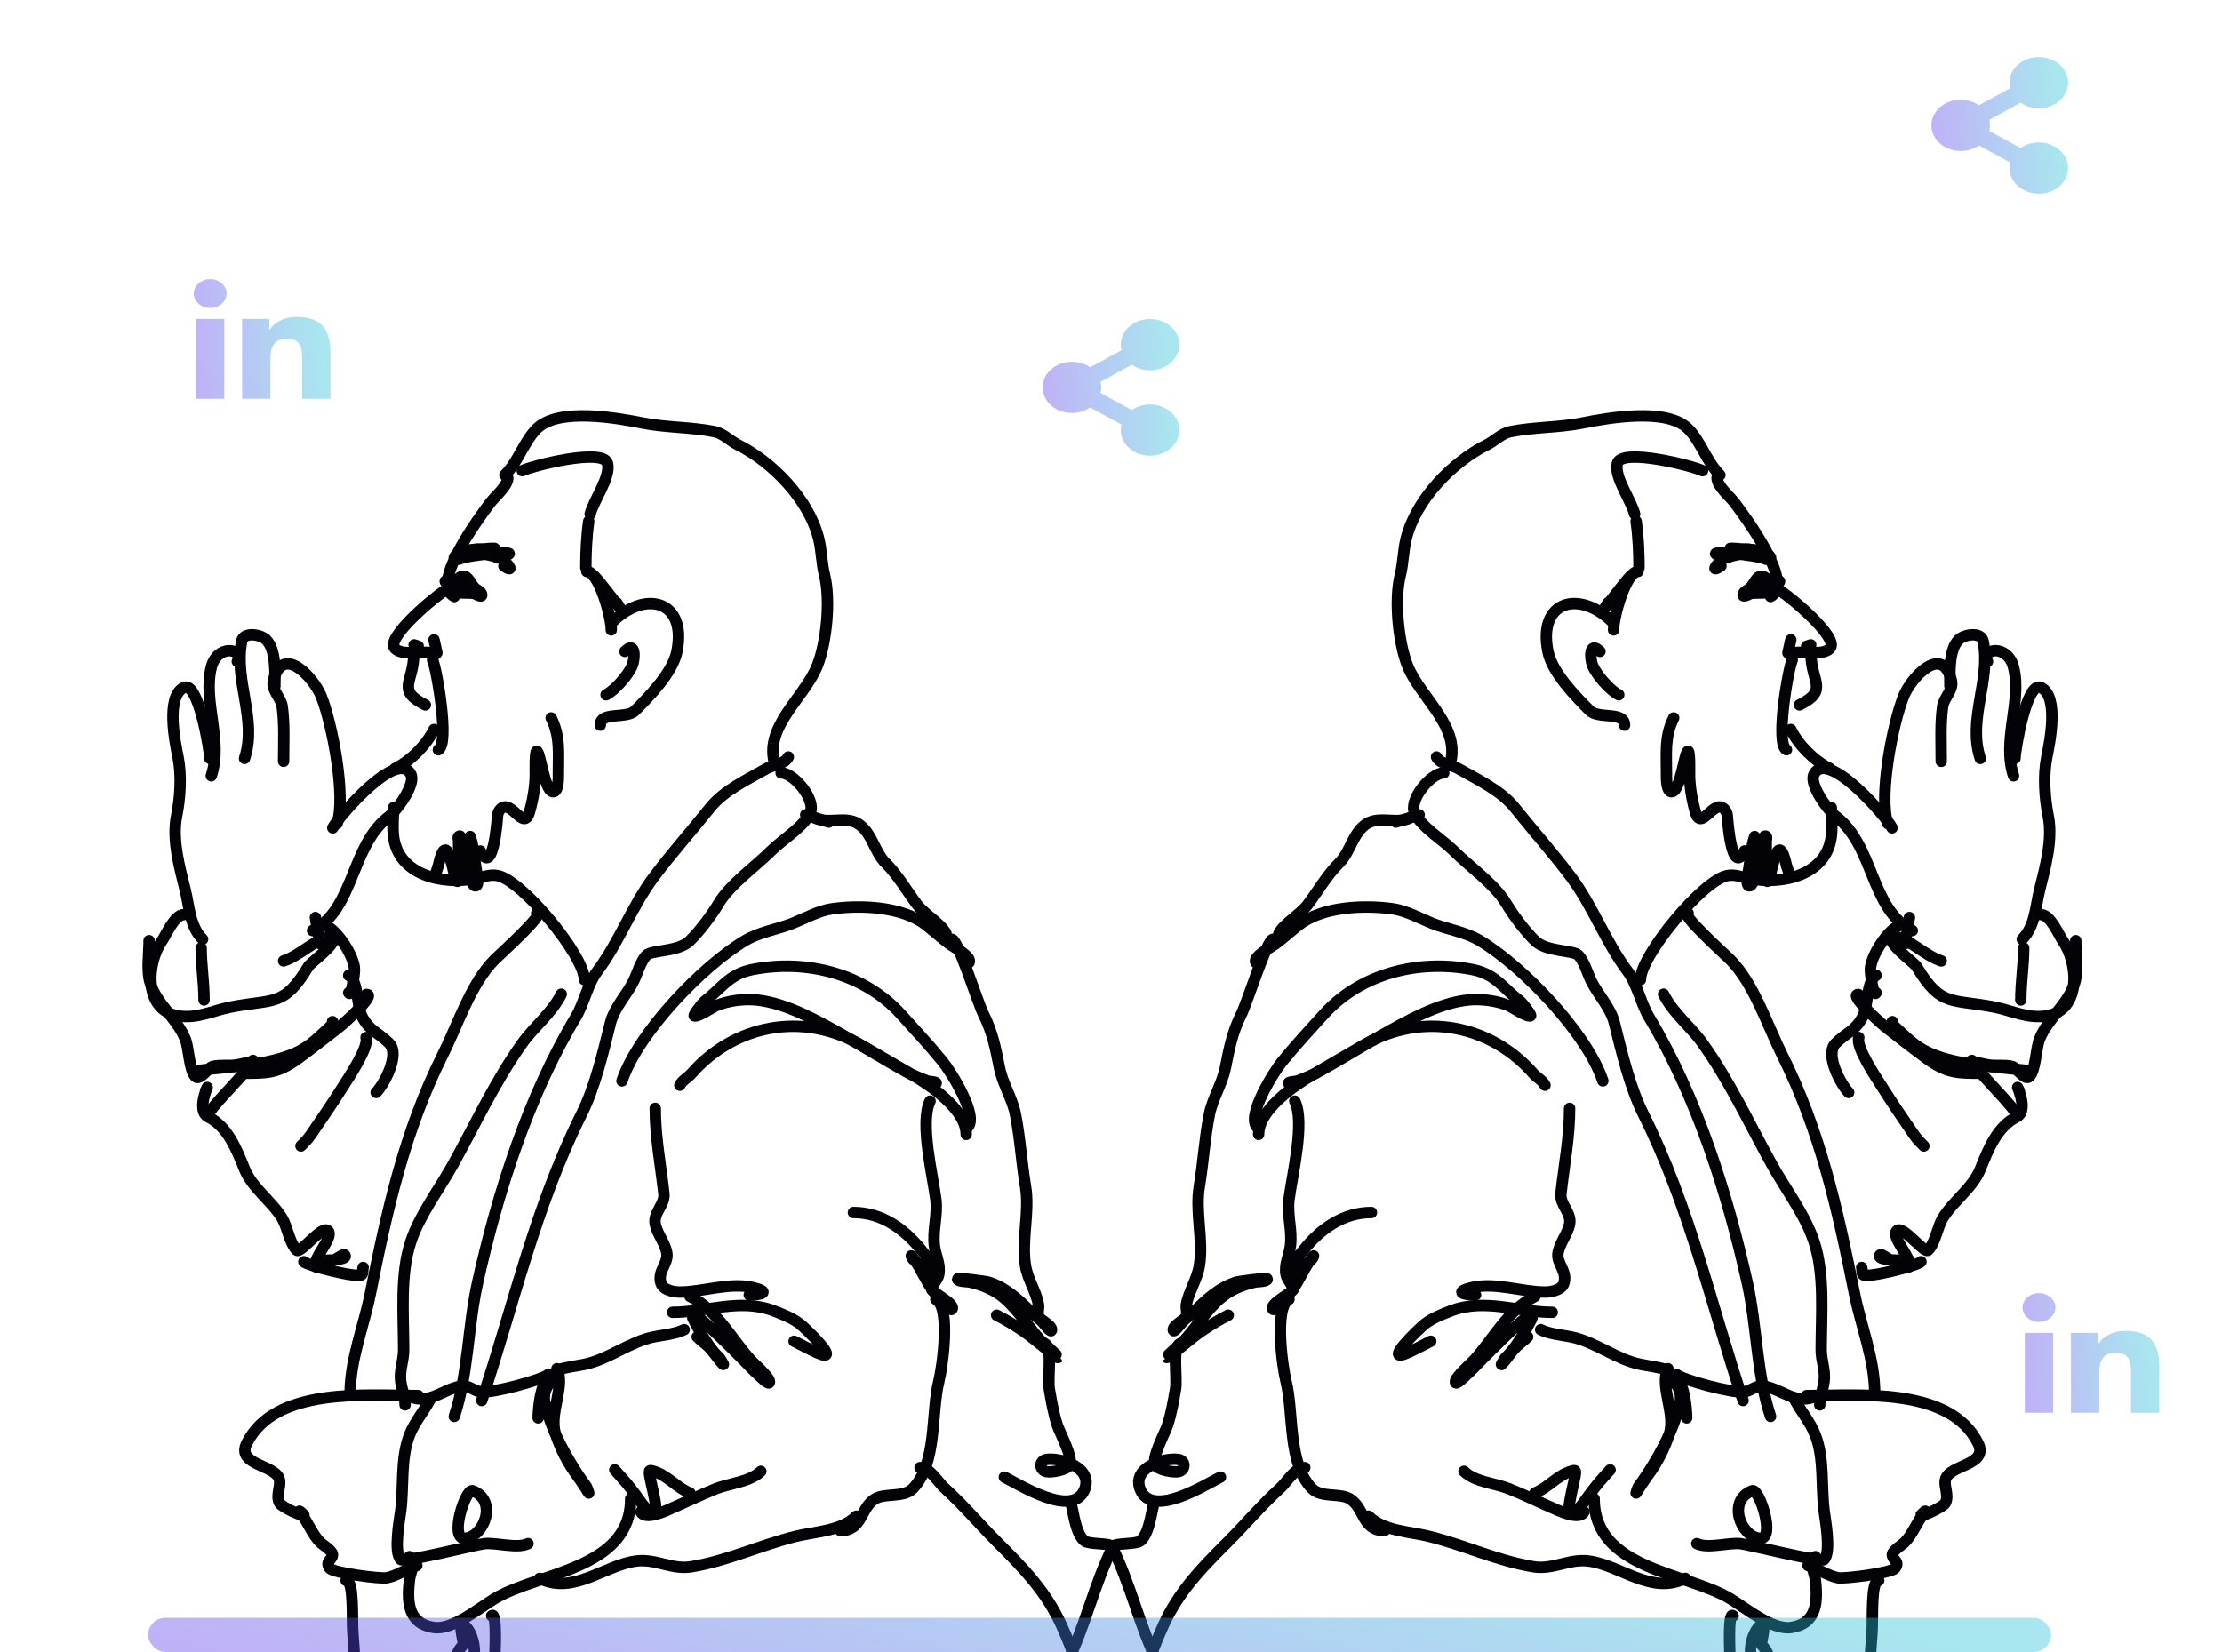<svg width="390" height="290" viewBox="0 0 390 290" fill="none" xmlns="http://www.w3.org/2000/svg">
<g clip-path="url(#clip0_155_5507)">
<path d="M301.886 83.387C299.548 81.048 298.521 77.484 296.301 75.264C292.543 71.505 282.209 73.361 277.771 74.248C273.62 75.079 269.238 74.94 265.078 75.772C263.598 76.067 262.295 77.417 261.016 78.056C254.899 81.115 248.528 87.645 246.801 94.557C246.281 96.635 246.298 98.85 245.784 100.903C244.666 105.382 245.445 112.87 247.054 116.896C249.34 122.608 256.657 127.691 254.417 134.412" stroke="#020207" stroke-width="2" stroke-miterlimit="10" stroke-linecap="round" stroke-linejoin="round"/>
<path d="M298.84 82.626C297.192 81.801 284.565 78.549 283.863 81.356C283.267 83.744 286.3 87.804 286.909 90.241" stroke="#020207" stroke-width="2" stroke-miterlimit="10" stroke-linecap="round" stroke-linejoin="round"/>
<path d="M287.164 91.51C287.541 94.147 287.671 96.978 287.671 99.634" stroke="#020207" stroke-width="2" stroke-miterlimit="10" stroke-linecap="round" stroke-linejoin="round"/>
<path d="M283.101 109.28C277.268 103.447 269.88 105.367 271.678 114.357C272.421 118.076 276.496 122.22 279.041 124.765C280.538 126.263 285.132 124.831 285.132 127.304" stroke="#020207" stroke-width="2" stroke-miterlimit="10" stroke-linecap="round" stroke-linejoin="round"/>
<path d="M280.817 114.357C278.881 112.422 279.016 115.655 279.548 116.896C280.254 118.546 282.602 121.215 284.118 121.973" stroke="#020207" stroke-width="2" stroke-miterlimit="10" stroke-linecap="round" stroke-linejoin="round"/>
<path d="M301.379 83.895C301.379 85.313 303.65 87.177 304.425 88.21C306.402 90.845 315.115 102.539 310.771 104.711" stroke="#020207" stroke-width="2" stroke-miterlimit="10" stroke-linecap="round" stroke-linejoin="round"/>
<path d="M310.771 97.857C309.959 96.233 304.936 96.078 303.41 96.841" stroke="#020207" stroke-width="2" stroke-miterlimit="10" stroke-linecap="round" stroke-linejoin="round"/>
<path d="M310.771 102.68C310.529 102.004 309.963 101.222 309.249 101.157C308.294 101.07 307.895 102.511 307.218 103.188C306.795 103.611 305.948 103.859 305.948 104.457C305.948 104.943 307.191 104.209 307.218 104.203C308.901 103.866 311.481 104.664 310.771 102.68Z" stroke="#020207" stroke-width="2" stroke-miterlimit="10" stroke-linecap="round" stroke-linejoin="round"/>
<path d="M307.725 103.949L311.026 102.426" stroke="#020207" stroke-width="2" stroke-miterlimit="10" stroke-linecap="round" stroke-linejoin="round"/>
<path d="M312.04 103.442C313.633 104.238 323.037 111.993 321.18 113.85C319.698 115.333 315.972 113.915 314.072 114.865" stroke="#020207" stroke-width="2" stroke-miterlimit="10" stroke-linecap="round" stroke-linejoin="round"/>
<path d="M314.326 112.327L313.817 114.611" stroke="#020207" stroke-width="2" stroke-miterlimit="10" stroke-linecap="round" stroke-linejoin="round"/>
<path d="M317.88 114.865C317.88 119.739 321.05 121.149 315.848 123.75" stroke="#020207" stroke-width="2" stroke-miterlimit="10" stroke-linecap="round" stroke-linejoin="round"/>
<path d="M314.579 115.88C313.873 117.294 311.564 130.619 313.564 131.62" stroke="#020207" stroke-width="2" stroke-miterlimit="10" stroke-linecap="round" stroke-linejoin="round"/>
<path d="M314.326 128.065C315.709 130.832 318.401 133.53 321.18 134.919" stroke="#020207" stroke-width="2" stroke-miterlimit="10" stroke-linecap="round" stroke-linejoin="round"/>
<path d="M321.433 141.774C321.433 143.393 321.636 145.237 321.433 146.851C320.586 153.636 312.854 155.391 306.963 154.213C305.739 153.968 304.497 153.436 303.155 153.705C298.823 154.571 287.926 167.75 287.926 171.982" stroke="#020207" stroke-width="2" stroke-miterlimit="10" stroke-linecap="round" stroke-linejoin="round"/>
<path d="M293.763 126.035C292.162 129.235 292.494 132.076 292.494 135.681C292.494 136.141 292.376 139.208 293.51 138.981C294.987 138.686 295.674 131.873 296.301 131.873C296.633 131.873 296.556 135.587 296.556 135.935C296.556 138.071 296.983 140.474 297.571 142.535C298.59 146.103 300.768 140.146 302.648 142.028C302.915 142.295 303.093 142.67 303.155 143.043C303.195 143.275 303.845 154.104 306.203 149.389" stroke="#020207" stroke-width="2" stroke-miterlimit="10" stroke-linecap="round" stroke-linejoin="round"/>
<path d="M307.98 146.851C307.381 148.646 307.263 150.567 306.963 152.435C306.804 153.442 306.251 155.804 307.218 155.482C307.965 155.233 309.013 149.957 309.249 149.135C309.469 148.363 309.442 146.283 310.011 146.851C310.189 147.03 310.011 147.358 310.011 147.612C310.011 149.135 310.011 150.658 310.011 152.182C310.011 152.273 310.003 154.85 310.264 154.72C310.941 154.381 311.796 145.616 313.31 150.912C313.407 151.248 313.469 151.592 313.564 151.928C313.763 152.624 314.001 153.312 314.326 153.959" stroke="#020207" stroke-width="2" stroke-miterlimit="10" stroke-linecap="round" stroke-linejoin="round"/>
<path d="M332.096 145.327C331.134 143.402 320.7 131.31 318.387 135.935C317.486 137.739 320.925 142.344 322.195 143.297C328.968 148.376 328.295 159.673 335.65 163.351" stroke="#020207" stroke-width="2" stroke-miterlimit="10" stroke-linecap="round" stroke-linejoin="round"/>
<path d="M331.334 144.566C329.736 139.775 332.2 127.043 334.126 122.227C335.397 119.048 340.874 112.912 342.503 119.434C342.936 121.165 341.209 122.399 340.979 124.004C340.536 127.117 340.727 130.443 340.727 133.65" stroke="#020207" stroke-width="2" stroke-miterlimit="10" stroke-linecap="round" stroke-linejoin="round"/>
<path d="M342.249 120.45C342.249 118.283 342.006 114.092 343.773 112.327C344.771 111.328 347.746 110.868 348.088 112.58C349.467 119.469 345.313 126.341 347.581 133.143" stroke="#020207" stroke-width="2" stroke-miterlimit="10" stroke-linecap="round" stroke-linejoin="round"/>
<path d="M348.85 116.134C347.686 113.807 352.393 113.041 353.42 117.15C354.921 123.161 351.357 130.006 353.42 136.189" stroke="#020207" stroke-width="2" stroke-miterlimit="10" stroke-linecap="round" stroke-linejoin="round"/>
<path d="M353.672 133.143C353.672 131.864 355.681 119.423 358.242 120.704C361.464 122.315 359.735 130.504 359.257 132.889C358.607 136.145 358.868 140.076 359.512 143.297C360.338 147.431 358.963 152.343 357.988 156.243C357.281 159.073 357.219 162.598 354.942 164.874" stroke="#020207" stroke-width="2" stroke-miterlimit="10" stroke-linecap="round" stroke-linejoin="round"/>
<path d="M355.196 166.397C355.196 169.447 354.689 172.444 354.689 175.536" stroke="#020207" stroke-width="2" stroke-miterlimit="10" stroke-linecap="round" stroke-linejoin="round"/>
<path d="M358.242 160.559C359.878 160.559 361.379 164.16 362.05 165.128C364.877 169.211 365.256 177.329 359.257 178.328C355.927 178.884 353.229 177.428 350.119 176.805C342.537 175.289 340.717 176.875 336.412 169.697C335.9 168.845 330.966 165.497 332.096 164.367C332.215 164.247 332.438 164.325 332.604 164.367C335.447 165.078 337.869 167.729 340.727 168.682" stroke="#020207" stroke-width="2" stroke-miterlimit="10" stroke-linecap="round" stroke-linejoin="round"/>
<path d="M335.142 161.067L334.38 165.636" stroke="#020207" stroke-width="2" stroke-miterlimit="10" stroke-linecap="round" stroke-linejoin="round"/>
<path d="M333.111 162.59C331.103 163.594 328.289 167.994 328.289 170.205C328.289 171.15 328.856 175.162 329.303 174.267" stroke="#020207" stroke-width="2" stroke-miterlimit="10" stroke-linecap="round" stroke-linejoin="round"/>
<path d="M329.303 171.221C327.647 172.048 327.845 176.676 327.019 178.328C325.686 180.995 324.116 181.23 322.195 183.152C320.213 185.133 323.174 190.477 324.481 191.783" stroke="#020207" stroke-width="2" stroke-miterlimit="10" stroke-linecap="round" stroke-linejoin="round"/>
<path d="M326.257 182.136C325.702 183.798 329.177 188.967 330.318 190.767C332.115 193.602 333.993 196.385 335.902 199.144C336.544 200.069 336.989 200.484 337.681 201.175" stroke="#020207" stroke-width="2" stroke-miterlimit="10" stroke-linecap="round" stroke-linejoin="round"/>
<path d="M364.334 165.128C364.334 167.551 364.841 170.464 364.081 172.744C362.878 176.352 359.396 178.875 357.987 182.39C357.333 184.026 357.31 187.892 356.211 188.99C355.405 189.796 353.989 187.419 353.165 187.214C351.836 186.881 350.477 187.156 349.105 186.96C348.233 186.835 347.421 186.594 346.566 186.452C346.378 186.421 346.057 186.009 346.057 186.198C346.057 186.933 352.397 193.295 353.42 194.829" stroke="#020207" stroke-width="2" stroke-miterlimit="10" stroke-linecap="round" stroke-linejoin="round"/>
<path d="M354.434 191.529C353.099 188.858 356.478 194.823 353.927 196.098C350.552 197.786 348.982 201.731 347.581 205.237C346.264 208.53 342.768 210.887 340.979 213.868C340.066 215.39 339.683 218.212 338.441 219.453C337.724 220.17 333.811 214.723 332.856 216.153C332.053 217.36 335.515 220.749 335.142 222.245C334.852 223.399 330.233 220.046 330.065 220.214C329.245 221.033 331.649 221.23 333.873 221.23" stroke="#020207" stroke-width="2" stroke-miterlimit="10" stroke-linecap="round" stroke-linejoin="round"/>
<path d="M337.172 221.484C336.867 222.095 327.692 224.443 327.019 223.768C326.713 223.463 326.901 222.909 326.765 222.499" stroke="#020207" stroke-width="2" stroke-miterlimit="10" stroke-linecap="round" stroke-linejoin="round"/>
<path d="M296.301 160.305C294.715 160.305 302.845 167.608 303.665 168.428C307.849 172.614 310.129 179.834 312.802 185.183C319.519 198.618 322.59 212.54 325.495 227.069C326.646 232.82 329.048 238.607 329.048 244.584" stroke="#020207" stroke-width="2" stroke-miterlimit="10" stroke-linecap="round" stroke-linejoin="round"/>
<path d="M291.986 174.521C293.657 177.862 296.709 180.168 298.84 183.152C303.638 189.867 307.048 197.317 311.026 204.476C313.432 208.808 316.809 213.195 318.387 217.93C320.321 223.729 319.656 230.817 319.656 236.969C319.656 238.878 320.443 240.596 320.163 242.554C319.969 243.919 319.403 245.208 319.403 246.615" stroke="#020207" stroke-width="2" stroke-miterlimit="10" stroke-linecap="round" stroke-linejoin="round"/>
<path d="M252.131 132.889C252.771 134.168 254.742 134.236 255.939 134.919C259.221 136.795 263.403 138.728 265.84 141.774C269.168 145.935 272.589 149.756 275.74 153.959C279.565 159.059 281.788 165.322 285.64 170.459C287.387 172.789 287.971 176.121 289.448 178.582C297.807 192.514 303.186 209.433 306.711 225.292C308.386 232.831 308.326 241.309 310.771 248.646" stroke="#020207" stroke-width="2" stroke-miterlimit="10" stroke-linecap="round" stroke-linejoin="round"/>
<path d="M253.4 135.681C251.11 135.681 247.161 140.463 248.323 142.789C249.536 145.214 253.266 147.476 255.177 149.389C257.825 152.036 262.335 155.224 264.316 158.528C265.648 160.747 267.528 163.263 269.394 165.128C271.381 167.117 276.092 166.75 277.009 167.667C278.051 168.709 278.651 170.95 279.293 172.236C280.521 174.692 282.673 176.863 283.356 179.598C284.633 184.713 286.041 190.807 288.433 195.591C296.558 211.842 300.273 228.83 305.948 245.854" stroke="#020207" stroke-width="2" stroke-miterlimit="10" stroke-linecap="round" stroke-linejoin="round"/>
<path d="M249.085 143.043L245.024 144.312" stroke="#020207" stroke-width="2" stroke-miterlimit="10" stroke-linecap="round" stroke-linejoin="round"/>
<path d="M247.561 143.551C245.192 144.736 242.204 143.212 239.947 144.566C237.483 146.044 237.032 149.512 235.123 151.42C232.808 153.735 231.383 156.323 229.538 158.782C228.248 160.503 225.318 162.146 224.461 163.859" stroke="#020207" stroke-width="2" stroke-miterlimit="10" stroke-linecap="round" stroke-linejoin="round"/>
<path d="M220.401 168.936C219.893 167.922 223.063 166.303 223.954 165.636C225.349 164.589 226.637 163.407 228.014 162.336C232.168 159.106 239.481 158.824 244.515 159.543C246.805 159.87 249.331 161.267 251.369 162.082C254.034 163.148 257.173 163.583 259.747 165.128C267.367 169.7 278.533 181.377 281.325 189.752" stroke="#020207" stroke-width="2" stroke-miterlimit="10" stroke-linecap="round" stroke-linejoin="round"/>
<path d="M223.446 164.874C222.349 164.874 218.941 175.917 217.862 178.075C216.286 181.224 215.748 184.075 215.069 187.467C214.512 190.254 212.828 192.827 212.275 195.591C211.426 199.841 211.209 204.029 210.499 208.283C209.745 212.812 211.255 217.717 210.499 222.245C210.101 224.638 208.604 226.767 208.215 229.1C208.136 229.573 208.428 230.704 208.215 231.13C207.931 231.697 205.929 232.627 205.929 233.415C205.929 234.195 207.155 232.443 207.708 231.892C208.258 231.34 208.931 230.92 209.484 230.369C211.694 228.158 213.984 225.996 217.1 225.038C217.328 224.967 222.43 224.245 222.43 224.53C222.43 224.998 220.616 224.995 220.401 225.038C218.719 225.374 216.791 226.09 215.323 227.069C212.309 229.078 210.348 232.539 207.96 235.192C207.795 235.376 204.633 238.21 204.662 238.238C204.929 238.506 205.374 237.957 205.676 237.731C207.544 236.329 209.304 234.719 211.261 233.415C212.627 232.504 214.108 231.61 215.576 230.876" stroke="#020207" stroke-width="2" stroke-miterlimit="10" stroke-linecap="round" stroke-linejoin="round"/>
<path d="M220.653 197.875C218.713 195.935 223.552 188.202 224.968 186.452C227.308 183.563 229.845 180.838 232.331 178.075C238.842 170.839 249.114 168.333 258.477 170.205C262.61 171.032 263.9 173.575 266.855 175.79C267.081 175.96 268.888 178.201 268.632 178.328C268.075 178.607 265.437 176.815 264.824 176.552C262.755 175.665 259.91 175.305 257.715 175.536C252.336 176.102 246.865 179.275 242.231 181.883C238.394 184.041 234.669 186.403 230.808 188.483C230.646 188.569 228.19 189.609 227.762 189.752C227.254 189.921 225.861 189.881 226.238 190.26C226.554 190.577 227.246 190.137 227.507 190.006" stroke="#020207" stroke-width="2" stroke-miterlimit="10" stroke-linecap="round" stroke-linejoin="round"/>
<path d="M220.908 199.145C220.908 194.854 227.018 190.657 230.3 188.737C233.344 186.955 236.382 185.164 239.438 183.406C249.725 177.491 261.668 179.943 269.139 188.483C269.789 189.225 270.742 189.655 271.17 190.514" stroke="#020207" stroke-width="2" stroke-miterlimit="10" stroke-linecap="round" stroke-linejoin="round"/>
<path d="M227.254 193.306C229.103 197.007 226.749 206.49 226.238 210.568C225.894 213.318 226.832 215.969 226.492 218.691C226.277 220.415 225.374 221.987 225.73 223.768C225.911 224.665 226.778 225.419 227 226.307C227.12 226.786 222.562 228.977 223.447 229.861C223.67 230.085 225.306 228.255 225.478 228.084C227.163 226.396 228.114 224.294 229.284 222.245C229.646 221.613 230.553 220.468 230.553 220.468C230.553 220.468 230.433 220.842 230.3 220.976C230.062 221.213 226.996 224.143 226.745 223.768C226.012 222.669 228.236 220.129 228.776 219.453C231.779 215.702 235.769 212.853 240.707 212.853" stroke="#020207" stroke-width="2" stroke-miterlimit="10" stroke-linecap="round" stroke-linejoin="round"/>
<path d="M226.238 228.084C223.602 229.403 225.068 239.901 225.73 242.554C227.08 247.955 225.991 257.031 230.3 261.34C231.936 262.976 235.123 262.05 236.899 263.116C239.512 264.684 239.059 268.701 242.993 268.701" stroke="#020207" stroke-width="2" stroke-miterlimit="10" stroke-linecap="round" stroke-linejoin="round"/>
<path d="M275.485 194.575C275.485 199.685 274.527 204.484 273.964 209.553C273.752 211.447 275.879 212.924 275.485 214.884C275.133 216.641 273.75 218.189 273.454 219.961C273.144 221.83 275.175 223.181 274.471 225.292C274.065 226.506 272.183 226.815 271.17 226.815C267.091 226.815 262.356 225.02 258.225 226.053C255.34 226.774 256.639 227.322 258.985 227.322" stroke="#020207" stroke-width="2" stroke-miterlimit="10" stroke-linecap="round" stroke-linejoin="round"/>
<path d="M272.44 230.369C266.571 230.369 260.56 227.849 254.669 230.115C253.168 230.692 251.388 231.399 250.1 232.399C249.131 233.155 242.463 239.517 247.054 237.477C248.404 236.877 249.785 236.111 251.116 235.446" stroke="#020207" stroke-width="2" stroke-miterlimit="10" stroke-linecap="round" stroke-linejoin="round"/>
<path d="M269.394 227.576C264.604 229.971 262.192 234.939 258.732 238.746C258.243 239.283 255.431 241.745 255.431 242.554C255.431 243.352 256.862 241.81 257.463 241.284C258.272 240.575 258.985 239.761 259.747 239C260.751 237.995 267.973 230.657 268.632 230.876C269.211 231.07 268.729 231.698 268.632 231.892C267.723 233.709 266.389 235.947 265.078 237.477C264.051 238.673 264.557 237.753 263.809 239C263.712 239.162 263.422 239.641 263.554 239.507C264.461 238.601 265.176 237.378 266.093 236.461C266.729 235.825 267.489 235.32 268.124 234.684" stroke="#020207" stroke-width="2" stroke-miterlimit="10" stroke-linecap="round" stroke-linejoin="round"/>
<path d="M270.408 233.415C271.939 234.18 274.1 234.356 275.74 234.684C279.96 235.528 283.751 238.673 287.926 239.507C289.491 239.821 291.206 240.009 292.748 240.523" stroke="#020207" stroke-width="2" stroke-miterlimit="10" stroke-linecap="round" stroke-linejoin="round"/>
<path d="M292.748 240.269C291.251 243.264 294.171 248.184 293.001 251.693C292.117 254.347 290.872 256.817 289.195 259.054C288.462 260.031 287.164 262.1 287.164 262.1C287.164 262.1 287.398 261.195 287.671 260.83C288.562 259.646 289.435 258.312 290.21 257.022C291.85 254.289 293.332 251.446 294.27 248.392C294.821 246.603 295.393 245.306 294.525 243.569C294.183 242.887 293.618 242.254 293.001 241.792C292.85 241.679 292.326 241.623 292.494 241.538C295.579 239.995 296.049 247.664 296.049 248.9" stroke="#020207" stroke-width="2" stroke-miterlimit="10" stroke-linecap="round" stroke-linejoin="round"/>
<path d="M294.27 241.284C295.169 242.182 304.238 244.658 306.203 244.331C307.305 244.147 308.326 243.119 309.502 243.315C313.219 243.935 315.157 246.961 319.404 244.838" stroke="#020207" stroke-width="2" stroke-miterlimit="10" stroke-linecap="round" stroke-linejoin="round"/>
<path d="M314.834 245.346C316.01 247.701 317.695 249.489 318.641 251.945C320.213 256.033 319.633 260.897 320.163 265.148C320.375 266.823 321.443 272.498 320.163 273.778C319.582 274.36 306.887 271.117 305.441 270.985C303.3 270.79 299.677 271.91 297.825 270.985" stroke="#020207" stroke-width="2" stroke-miterlimit="10" stroke-linecap="round" stroke-linejoin="round"/>
<path d="M318.641 273.271C317.358 273.911 318.509 276.143 318.641 277.331C319.056 281.058 319.014 285.038 314.326 285.709C311.053 286.177 306.373 282.257 303.665 280.632C295.981 276.023 279.801 275.511 279.801 263.116" stroke="#020207" stroke-width="2" stroke-miterlimit="10" stroke-linecap="round" stroke-linejoin="round"/>
<path d="M295.794 277.079C289.837 280.056 284.375 274.73 278.786 274.031C275.382 273.606 272.535 275.613 269.139 275.047C262.699 273.973 257.214 271.304 250.862 269.715C247.426 268.856 242.844 268.806 240.2 266.162" stroke="#020207" stroke-width="2" stroke-miterlimit="10" stroke-linecap="round" stroke-linejoin="round"/>
<path d="M256.955 258.292C258.831 260.168 262.428 260.381 264.824 261.34C267.785 262.524 270.553 263.903 273.454 265.148C274.581 265.628 277.361 266.728 278.024 265.4" stroke="#020207" stroke-width="2" stroke-miterlimit="10" stroke-linecap="round" stroke-linejoin="round"/>
<path d="M269.394 262.1C271.709 261.174 273.373 258.969 275.74 258.292C275.984 258.223 276.452 258.043 276.502 258.292C276.751 259.54 273.402 268.85 277.262 264.638C277.836 264.015 278.273 263.28 278.786 262.609C279.372 261.841 279.946 261.064 280.563 260.323C281.215 259.54 281.917 258.801 282.594 258.039" stroke="#020207" stroke-width="2" stroke-miterlimit="10" stroke-linecap="round" stroke-linejoin="round"/>
<path d="M317.103 244.987C326.299 244.987 342.22 243.412 347.183 253.343C349.158 257.292 341.994 257.093 341.454 259.789C341.199 261.066 342.12 262.514 341.454 263.847C341.083 264.591 337.157 266.338 337.157 265.995C337.157 265.914 338.544 264.618 337.635 265.756C336.399 267.301 335.689 269.374 334.293 270.769C333.856 271.206 332.144 272.229 332.144 272.919C332.144 273.855 333.536 274.087 332.62 275.306C332.003 276.128 323.717 277.201 322.594 276.977C320.855 276.629 319.068 275.403 317.343 274.828" stroke="#020207" stroke-width="2" stroke-miterlimit="10" stroke-linecap="round" stroke-linejoin="round"/>
<path d="M329.757 277.453C328.328 277.453 328.771 284.278 328.564 286.765C327.794 295.99 327.926 306.821 324.982 315.65" stroke="#020207" stroke-width="2" stroke-miterlimit="10" stroke-linecap="round" stroke-linejoin="round"/>
<path d="M207.049 235.915C205.751 236.564 206.65 241.963 206.333 243.793C205.96 245.962 205.598 248.151 204.902 250.239C204.482 251.5 202.115 255.886 202.753 257.161C203.214 258.087 205.995 258.52 206.811 258.356C208.097 258.099 208.149 256.399 206.811 256.207C204.235 255.84 198.616 257.683 200.127 261.46C202.181 266.593 211.42 260.706 214.211 259.311" stroke="#020207" stroke-width="2" stroke-miterlimit="10" stroke-linecap="round" stroke-linejoin="round"/>
<path d="M202.753 263.607C202.208 263.607 202.038 269.096 200.127 270.531C199.299 271.152 195.671 270.846 195.352 271.486C192.025 278.139 190.521 285.444 187.235 292.016C184.655 297.176 180.272 297.961 178.402 304.191C177.491 307.229 174.934 313.01 176.493 316.129" stroke="#020207" stroke-width="2" stroke-miterlimit="10" stroke-linecap="round" stroke-linejoin="round"/>
<path d="M229.012 257.64C227.275 257.64 225.91 260.13 224.716 261.22C221.216 264.415 218.649 267.527 215.406 270.769C210.859 275.314 206.89 279.381 204.185 285.332C199.473 295.7 197.727 306.479 191.294 316.129" stroke="#020207" stroke-width="2" stroke-miterlimit="10" stroke-linecap="round" stroke-linejoin="round"/>
<path d="M304.213 283.661C303.191 282.64 303.663 291.387 303.735 292.254C304.17 297.485 304.812 302.862 305.884 308.012C306.28 309.917 308.042 313.959 307.077 315.89" stroke="#020207" stroke-width="2" stroke-miterlimit="10" stroke-linecap="round" stroke-linejoin="round"/>
<path d="M309.464 286.883C310.286 282.721 306.116 287.461 307.555 291.778C308.433 294.414 311.357 292.457 310.181 290.107C309.307 288.357 308.936 289.558 309.464 286.883Z" stroke="#020207" stroke-width="2" stroke-miterlimit="10" stroke-linecap="round" stroke-linejoin="round"/>
<path d="M308.868 270.053C305.518 269.763 303.099 263.412 307.555 261.698C308.787 261.224 311.759 270.304 308.868 270.053Z" stroke="#020207" stroke-width="2" stroke-miterlimit="10" stroke-linecap="round" stroke-linejoin="round"/>
<path d="M326.176 174.562C324.421 174.562 330.27 179.759 330.949 180.291C333.318 182.147 335.691 183.997 338.112 185.782C341.748 188.461 343.696 188.408 347.661 188.408" stroke="#020207" stroke-width="2" stroke-miterlimit="10" stroke-linecap="round" stroke-linejoin="round"/>
<path d="M332.144 179.336C332.144 179.496 332.026 179.707 332.144 179.814C333.898 181.414 335.554 183.204 337.635 184.35C342.599 187.085 350.279 187.213 355.778 187.931" stroke="#020207" stroke-width="2" stroke-miterlimit="10" stroke-linecap="round" stroke-linejoin="round"/>
<path d="M310.659 103.182C310.133 103.425 308.409 102.704 308.986 102.704C309.164 102.704 310.173 104.857 310.181 104.853C311.167 104.359 309.773 101.342 310.181 101.749C312.007 103.576 312.082 102.523 310.659 103.182Z" stroke="#020207" stroke-width="2" stroke-miterlimit="10" stroke-linecap="round" stroke-linejoin="round"/>
<path d="M311.015 102.585C307.412 103.256 311.885 101.544 312.33 101.988C312.728 102.387 308.978 104.356 308.51 103.42C308.224 102.848 311.423 102.509 311.015 102.585Z" stroke="#020207" stroke-width="2" stroke-miterlimit="10" stroke-linecap="round" stroke-linejoin="round"/>
<path d="M309.943 98.168C308.288 97.341 298.968 96.58 301.586 97.452" stroke="#020207" stroke-width="2" stroke-miterlimit="10" stroke-linecap="round" stroke-linejoin="round"/>
<path d="M308.032 96.736C304.292 94.866 298.65 101.639 302.064 99.362" stroke="#020207" stroke-width="2" stroke-miterlimit="10" stroke-linecap="round" stroke-linejoin="round"/>
<path d="M303.257 97.93C302.004 97.93 307.646 96.736 308.986 96.736C309.305 96.736 309.943 96.418 309.943 96.736C309.943 96.914 309.638 96.94 309.464 96.975C307.458 97.376 305.655 96.258 303.735 96.258C303.576 96.258 304.054 96.258 304.213 96.258C304.938 96.258 305.648 96.395 306.361 96.497C307.533 96.664 308.775 97.213 309.943 97.213" stroke="#020207" stroke-width="2" stroke-miterlimit="10" stroke-linecap="round" stroke-linejoin="round"/>
<path d="M317.103 113.447C317.343 113.368 317.581 113.288 317.819 113.208" stroke="#020207" stroke-width="2" stroke-miterlimit="10" stroke-linecap="round" stroke-linejoin="round"/>
<path d="M286.309 101.033C285.474 101.588 280.057 109.095 282.25 105.808" stroke="#020207" stroke-width="2" stroke-miterlimit="10" stroke-linecap="round" stroke-linejoin="round"/>
<path d="M287.501 100.317C285.443 100.317 283.205 108.1 283.205 110.582" stroke="#020207" stroke-width="2" stroke-miterlimit="10" stroke-linecap="round" stroke-linejoin="round"/>
<path d="M88.614 83.387C90.952 81.048 91.979 77.484 94.198 75.264C97.957 71.505 108.291 73.361 112.729 74.248C116.88 75.079 121.262 74.94 125.421 75.772C126.902 76.067 128.204 77.417 129.484 78.056C135.601 81.115 141.972 87.645 143.699 94.557C144.219 96.635 144.202 98.85 144.716 100.903C145.834 105.382 145.055 112.87 143.446 116.896C141.16 122.608 133.843 127.691 136.083 134.412" stroke="#020207" stroke-width="2" stroke-miterlimit="10" stroke-linecap="round" stroke-linejoin="round"/>
<path d="M91.66 82.626C93.308 81.801 105.935 78.549 106.637 81.356C107.233 83.744 104.2 87.804 103.591 90.241" stroke="#020207" stroke-width="2" stroke-miterlimit="10" stroke-linecap="round" stroke-linejoin="round"/>
<path d="M103.336 91.51C102.959 94.147 102.829 96.978 102.829 99.634" stroke="#020207" stroke-width="2" stroke-miterlimit="10" stroke-linecap="round" stroke-linejoin="round"/>
<path d="M107.399 109.28C113.232 103.447 120.62 105.367 118.822 114.357C118.079 118.076 114.004 122.22 111.459 124.765C109.962 126.263 105.367 124.831 105.367 127.304" stroke="#020207" stroke-width="2" stroke-miterlimit="10" stroke-linecap="round" stroke-linejoin="round"/>
<path d="M109.683 114.357C111.619 112.422 111.484 115.655 110.952 116.896C110.246 118.546 107.898 121.215 106.382 121.973" stroke="#020207" stroke-width="2" stroke-miterlimit="10" stroke-linecap="round" stroke-linejoin="round"/>
<path d="M89.121 83.895C89.121 85.313 86.85 87.177 86.075 88.21C84.098 90.845 75.385 102.539 79.729 104.711" stroke="#020207" stroke-width="2" stroke-miterlimit="10" stroke-linecap="round" stroke-linejoin="round"/>
<path d="M79.729 97.857C80.541 96.233 85.564 96.078 87.09 96.841" stroke="#020207" stroke-width="2" stroke-miterlimit="10" stroke-linecap="round" stroke-linejoin="round"/>
<path d="M79.729 102.68C79.971 102.004 80.536 101.222 81.251 101.157C82.205 101.07 82.605 102.511 83.282 103.188C83.704 103.611 84.551 103.859 84.551 104.457C84.551 104.943 83.309 104.209 83.282 104.203C81.599 103.866 79.019 104.664 79.729 102.68Z" stroke="#020207" stroke-width="2" stroke-miterlimit="10" stroke-linecap="round" stroke-linejoin="round"/>
<path d="M82.775 103.949L79.474 102.426" stroke="#020207" stroke-width="2" stroke-miterlimit="10" stroke-linecap="round" stroke-linejoin="round"/>
<path d="M78.46 103.442C76.867 104.238 67.462 111.993 69.32 113.85C70.802 115.333 74.527 113.915 76.428 114.865" stroke="#020207" stroke-width="2" stroke-miterlimit="10" stroke-linecap="round" stroke-linejoin="round"/>
<path d="M76.174 112.327L76.683 114.611" stroke="#020207" stroke-width="2" stroke-miterlimit="10" stroke-linecap="round" stroke-linejoin="round"/>
<path d="M72.62 114.865C72.62 119.739 69.45 121.149 74.652 123.75" stroke="#020207" stroke-width="2" stroke-miterlimit="10" stroke-linecap="round" stroke-linejoin="round"/>
<path d="M75.921 115.88C76.627 117.294 78.936 130.619 76.935 131.62" stroke="#020207" stroke-width="2" stroke-miterlimit="10" stroke-linecap="round" stroke-linejoin="round"/>
<path d="M76.174 128.065C74.79 130.832 72.099 133.53 69.32 134.919" stroke="#020207" stroke-width="2" stroke-miterlimit="10" stroke-linecap="round" stroke-linejoin="round"/>
<path d="M69.067 141.774C69.067 143.393 68.864 145.237 69.067 146.851C69.914 153.636 77.646 155.391 83.537 154.213C84.76 153.968 86.003 153.436 87.345 153.705C91.676 154.571 102.574 167.75 102.574 171.982" stroke="#020207" stroke-width="2" stroke-miterlimit="10" stroke-linecap="round" stroke-linejoin="round"/>
<path d="M96.737 126.035C98.338 129.235 98.006 132.076 98.006 135.681C98.006 136.141 98.124 139.208 96.99 138.981C95.513 138.686 94.826 131.873 94.198 131.873C93.867 131.873 93.944 135.587 93.944 135.935C93.944 138.071 93.517 140.474 92.929 142.535C91.91 146.103 89.732 140.146 87.852 142.028C87.585 142.295 87.407 142.67 87.345 143.043C87.305 143.275 86.655 154.104 84.297 149.389" stroke="#020207" stroke-width="2" stroke-miterlimit="10" stroke-linecap="round" stroke-linejoin="round"/>
<path d="M82.52 146.851C83.118 148.646 83.237 150.567 83.537 152.435C83.696 153.442 84.249 155.804 83.282 155.482C82.535 155.233 81.487 149.957 81.251 149.135C81.031 148.363 81.058 146.283 80.489 146.851C80.311 147.03 80.489 147.358 80.489 147.612C80.489 149.135 80.489 150.658 80.489 152.182C80.489 152.273 80.497 154.85 80.236 154.72C79.559 154.381 78.704 145.616 77.19 150.912C77.093 151.248 77.031 151.592 76.936 151.928C76.737 152.624 76.499 153.312 76.174 153.959" stroke="#020207" stroke-width="2" stroke-miterlimit="10" stroke-linecap="round" stroke-linejoin="round"/>
<path d="M58.403 145.327C59.366 143.402 69.8 131.31 72.113 135.935C73.014 137.739 69.574 142.344 68.305 143.297C61.532 148.376 62.205 159.673 54.85 163.351" stroke="#020207" stroke-width="2" stroke-miterlimit="10" stroke-linecap="round" stroke-linejoin="round"/>
<path d="M59.165 144.566C60.764 139.775 58.3 127.043 56.374 122.227C55.103 119.048 49.626 112.912 47.996 119.434C47.564 121.165 49.291 122.399 49.52 124.004C49.964 127.117 49.773 130.443 49.773 133.65" stroke="#020207" stroke-width="2" stroke-miterlimit="10" stroke-linecap="round" stroke-linejoin="round"/>
<path d="M48.251 120.45C48.251 118.283 48.493 114.092 46.727 112.327C45.729 111.328 42.754 110.868 42.412 112.58C41.033 119.469 45.187 126.341 42.919 133.143" stroke="#020207" stroke-width="2" stroke-miterlimit="10" stroke-linecap="round" stroke-linejoin="round"/>
<path d="M41.65 116.134C42.814 113.807 38.107 113.041 37.08 117.15C35.579 123.161 39.142 130.006 37.08 136.189" stroke="#020207" stroke-width="2" stroke-miterlimit="10" stroke-linecap="round" stroke-linejoin="round"/>
<path d="M36.828 133.143C36.828 131.864 34.819 119.423 32.258 120.704C29.036 122.315 30.765 130.504 31.243 132.889C31.893 136.145 31.632 140.076 30.988 143.297C30.162 147.431 31.537 152.343 32.512 156.243C33.218 159.073 33.281 162.598 35.558 164.874" stroke="#020207" stroke-width="2" stroke-miterlimit="10" stroke-linecap="round" stroke-linejoin="round"/>
<path d="M35.303 166.397C35.303 169.447 35.811 172.444 35.811 175.536" stroke="#020207" stroke-width="2" stroke-miterlimit="10" stroke-linecap="round" stroke-linejoin="round"/>
<path d="M32.258 160.559C30.622 160.559 29.121 164.16 28.45 165.128C25.623 169.211 25.244 177.329 31.243 178.328C34.572 178.884 37.27 177.428 40.381 176.805C47.963 175.289 49.783 176.875 54.088 169.697C54.6 168.845 59.534 165.497 58.403 164.367C58.285 164.247 58.062 164.325 57.896 164.367C55.053 165.078 52.63 167.729 49.773 168.682" stroke="#020207" stroke-width="2" stroke-miterlimit="10" stroke-linecap="round" stroke-linejoin="round"/>
<path d="M55.358 161.067L56.12 165.636" stroke="#020207" stroke-width="2" stroke-miterlimit="10" stroke-linecap="round" stroke-linejoin="round"/>
<path d="M57.389 162.59C59.397 163.594 62.211 167.994 62.211 170.205C62.211 171.15 61.644 175.162 61.197 174.267" stroke="#020207" stroke-width="2" stroke-miterlimit="10" stroke-linecap="round" stroke-linejoin="round"/>
<path d="M61.197 171.221C62.853 172.048 62.654 176.676 63.481 178.328C64.814 180.995 66.384 181.23 68.305 183.152C70.287 185.133 67.326 190.477 66.019 191.783" stroke="#020207" stroke-width="2" stroke-miterlimit="10" stroke-linecap="round" stroke-linejoin="round"/>
<path d="M64.243 182.136C64.797 183.798 61.323 188.967 60.182 190.767C58.385 193.602 56.507 196.385 54.597 199.144C53.956 200.069 53.511 200.484 52.819 201.175" stroke="#020207" stroke-width="2" stroke-miterlimit="10" stroke-linecap="round" stroke-linejoin="round"/>
<path d="M26.166 165.128C26.166 167.551 25.659 170.464 26.419 172.744C27.622 176.352 31.104 178.875 32.512 182.39C33.167 184.026 33.19 187.892 34.289 188.99C35.094 189.796 36.511 187.419 37.335 187.214C38.664 186.881 40.023 187.156 41.395 186.96C42.267 186.835 43.079 186.594 43.934 186.452C44.122 186.421 44.443 186.009 44.443 186.198C44.443 186.933 38.103 193.295 37.08 194.829" stroke="#020207" stroke-width="2" stroke-miterlimit="10" stroke-linecap="round" stroke-linejoin="round"/>
<path d="M36.066 191.529C37.401 188.858 34.022 194.823 36.573 196.098C39.948 197.786 41.517 201.731 42.919 205.237C44.236 208.53 47.731 210.887 49.52 213.868C50.434 215.39 50.817 218.212 52.059 219.453C52.776 220.17 56.689 214.723 57.644 216.153C58.447 217.36 54.985 220.749 55.358 222.245C55.648 223.399 60.267 220.046 60.435 220.214C61.255 221.033 58.851 221.23 56.627 221.23" stroke="#020207" stroke-width="2" stroke-miterlimit="10" stroke-linecap="round" stroke-linejoin="round"/>
<path d="M53.328 221.484C53.633 222.095 62.808 224.443 63.481 223.768C63.787 223.463 63.599 222.909 63.735 222.499" stroke="#020207" stroke-width="2" stroke-miterlimit="10" stroke-linecap="round" stroke-linejoin="round"/>
<path d="M94.198 160.305C95.784 160.305 87.655 167.608 86.835 168.428C82.65 172.614 80.371 179.834 77.698 185.183C70.981 198.618 67.91 212.54 65.005 227.069C63.853 232.82 61.452 238.607 61.452 244.584" stroke="#020207" stroke-width="2" stroke-miterlimit="10" stroke-linecap="round" stroke-linejoin="round"/>
<path d="M98.513 174.521C96.843 177.862 93.79 180.168 91.66 183.152C86.862 189.867 83.452 197.317 79.474 204.476C77.068 208.808 73.691 213.195 72.113 217.93C70.179 223.729 70.844 230.817 70.844 236.969C70.844 238.878 70.057 240.596 70.336 242.554C70.531 243.919 71.096 245.208 71.096 246.615" stroke="#020207" stroke-width="2" stroke-miterlimit="10" stroke-linecap="round" stroke-linejoin="round"/>
<path d="M138.369 132.889C137.729 134.168 135.758 134.236 134.561 134.919C131.279 136.795 127.097 138.728 124.659 141.774C121.332 145.935 117.911 149.756 114.76 153.959C110.935 159.059 108.711 165.322 104.86 170.459C103.112 172.789 102.529 176.121 101.052 178.582C92.693 192.514 87.314 209.433 83.789 225.292C82.114 232.831 82.174 241.309 79.729 248.646" stroke="#020207" stroke-width="2" stroke-miterlimit="10" stroke-linecap="round" stroke-linejoin="round"/>
<path d="M137.1 135.681C139.39 135.681 143.339 140.463 142.177 142.789C140.964 145.214 137.234 147.476 135.323 149.389C132.675 152.036 128.165 155.224 126.183 158.528C124.852 160.747 122.972 163.263 121.106 165.128C119.118 167.117 114.408 166.75 113.49 167.667C112.449 168.709 111.848 170.95 111.207 172.236C109.979 174.692 107.827 176.863 107.144 179.598C105.866 184.713 104.458 190.807 102.067 195.591C93.942 211.842 90.227 228.83 84.551 245.854" stroke="#020207" stroke-width="2" stroke-miterlimit="10" stroke-linecap="round" stroke-linejoin="round"/>
<path d="M141.415 143.043L145.475 144.312" stroke="#020207" stroke-width="2" stroke-miterlimit="10" stroke-linecap="round" stroke-linejoin="round"/>
<path d="M142.939 143.551C145.308 144.736 148.296 143.212 150.553 144.566C153.017 146.044 153.468 149.512 155.377 151.42C157.692 153.735 159.117 156.323 160.962 158.782C162.252 160.503 165.182 162.146 166.039 163.859" stroke="#020207" stroke-width="2" stroke-miterlimit="10" stroke-linecap="round" stroke-linejoin="round"/>
<path d="M170.099 168.936C170.607 167.922 167.436 166.303 166.546 165.636C165.151 164.589 163.863 163.407 162.486 162.336C158.332 159.106 151.018 158.824 145.985 159.543C143.695 159.87 141.169 161.267 139.131 162.082C136.466 163.148 133.327 163.583 130.753 165.128C123.133 169.7 111.966 181.377 109.175 189.752" stroke="#020207" stroke-width="2" stroke-miterlimit="10" stroke-linecap="round" stroke-linejoin="round"/>
<path d="M167.053 164.874C168.151 164.874 171.559 175.917 172.638 178.075C174.214 181.224 174.752 184.075 175.431 187.467C175.988 190.254 177.672 192.827 178.224 195.591C179.073 199.841 179.291 204.029 180.001 208.283C180.755 212.812 179.245 217.717 180.001 222.245C180.399 224.638 181.896 226.767 182.285 229.1C182.364 229.573 182.072 230.704 182.285 231.13C182.569 231.697 184.571 232.627 184.571 233.415C184.571 234.195 183.345 232.443 182.792 231.892C182.242 231.34 181.569 230.92 181.016 230.369C178.806 228.158 176.516 225.996 173.4 225.038C173.172 224.967 168.07 224.245 168.07 224.53C168.07 224.998 169.884 224.995 170.099 225.038C171.781 225.374 173.708 226.09 175.177 227.069C178.191 229.078 180.152 232.539 182.54 235.192C182.705 235.376 185.867 238.21 185.838 238.238C185.571 238.506 185.126 237.957 184.824 237.731C182.956 236.329 181.196 234.719 179.239 233.415C177.872 232.504 176.392 231.61 174.924 230.876" stroke="#020207" stroke-width="2" stroke-miterlimit="10" stroke-linecap="round" stroke-linejoin="round"/>
<path d="M169.847 197.875C171.787 195.935 166.948 188.202 165.531 186.452C163.192 183.563 160.655 180.838 158.168 178.075C151.658 170.839 141.386 168.333 132.022 170.205C127.89 171.032 126.599 173.575 123.645 175.79C123.419 175.96 121.611 178.201 121.868 178.328C122.425 178.607 125.063 176.815 125.676 176.552C127.745 175.665 130.59 175.305 132.784 175.536C138.164 176.102 143.635 179.275 148.269 181.883C152.105 184.041 155.831 186.403 159.692 188.483C159.854 188.569 162.31 189.609 162.738 189.752C163.245 189.921 164.639 189.881 164.262 190.26C163.945 190.577 163.254 190.137 162.993 190.006" stroke="#020207" stroke-width="2" stroke-miterlimit="10" stroke-linecap="round" stroke-linejoin="round"/>
<path d="M169.592 199.145C169.592 194.854 163.482 190.657 160.2 188.737C157.156 186.955 154.118 185.164 151.062 183.406C140.775 177.491 128.832 179.943 121.361 188.483C120.711 189.225 119.758 189.655 119.33 190.514" stroke="#020207" stroke-width="2" stroke-miterlimit="10" stroke-linecap="round" stroke-linejoin="round"/>
<path d="M163.245 193.306C161.396 197.007 163.751 206.49 164.262 210.568C164.606 213.318 163.668 215.969 164.007 218.691C164.223 220.415 165.126 221.987 164.769 223.768C164.589 224.665 163.722 225.419 163.5 226.307C163.38 226.786 167.937 228.977 167.053 229.861C166.83 230.085 165.194 228.255 165.022 228.084C163.337 226.396 162.386 224.294 161.216 222.245C160.854 221.613 159.947 220.468 159.947 220.468C159.947 220.468 160.067 220.842 160.2 220.976C160.438 221.213 163.504 224.143 163.755 223.768C164.488 222.669 162.264 220.129 161.724 219.453C158.721 215.702 154.731 212.853 149.793 212.853" stroke="#020207" stroke-width="2" stroke-miterlimit="10" stroke-linecap="round" stroke-linejoin="round"/>
<path d="M164.262 228.084C166.898 229.403 165.432 239.901 164.77 242.554C163.42 247.955 164.509 257.031 160.2 261.34C158.564 262.976 155.377 262.05 153.601 263.116C150.987 264.684 151.441 268.701 147.507 268.701" stroke="#020207" stroke-width="2" stroke-miterlimit="10" stroke-linecap="round" stroke-linejoin="round"/>
<path d="M115.014 194.575C115.014 199.685 115.973 204.484 116.536 209.553C116.747 211.447 114.621 212.924 115.014 214.884C115.366 216.641 116.749 218.189 117.046 219.961C117.356 221.83 115.325 223.181 116.029 225.292C116.435 226.506 118.317 226.815 119.33 226.815C123.409 226.815 128.144 225.02 132.275 226.053C135.159 226.774 133.861 227.322 131.515 227.322" stroke="#020207" stroke-width="2" stroke-miterlimit="10" stroke-linecap="round" stroke-linejoin="round"/>
<path d="M118.06 230.369C123.928 230.369 129.939 227.849 135.83 230.115C137.332 230.692 139.112 231.399 140.4 232.399C141.369 233.155 148.037 239.517 143.446 237.477C142.096 236.877 140.715 236.111 139.384 235.446" stroke="#020207" stroke-width="2" stroke-miterlimit="10" stroke-linecap="round" stroke-linejoin="round"/>
<path d="M121.106 227.576C125.896 229.971 128.308 234.939 131.768 238.746C132.257 239.283 135.068 241.745 135.068 242.554C135.068 243.352 133.638 241.81 133.037 241.284C132.228 240.575 131.515 239.761 130.753 239C129.749 237.995 122.527 230.657 121.868 230.876C121.288 231.07 121.771 231.698 121.868 231.892C122.777 233.709 124.111 235.947 125.421 237.477C126.448 238.673 125.943 237.753 126.691 239C126.788 239.162 127.078 239.641 126.945 239.507C126.038 238.601 125.324 237.378 124.407 236.461C123.771 235.825 123.011 235.32 122.376 234.684" stroke="#020207" stroke-width="2" stroke-miterlimit="10" stroke-linecap="round" stroke-linejoin="round"/>
<path d="M120.092 233.415C118.561 234.18 116.4 234.356 114.76 234.684C110.54 235.528 106.748 238.673 102.574 239.507C101.009 239.821 99.294 240.009 97.752 240.523" stroke="#020207" stroke-width="2" stroke-miterlimit="10" stroke-linecap="round" stroke-linejoin="round"/>
<path d="M97.752 240.269C99.249 243.264 96.329 248.184 97.499 251.693C98.383 254.347 99.628 256.817 101.305 259.054C102.038 260.031 103.336 262.1 103.336 262.1C103.336 262.1 103.102 261.195 102.829 260.83C101.938 259.646 101.065 258.312 100.29 257.022C98.65 254.289 97.168 251.446 96.23 248.392C95.679 246.603 95.107 245.306 95.975 243.569C96.317 242.887 96.882 242.254 97.499 241.792C97.65 241.679 98.174 241.623 98.006 241.538C94.921 239.995 94.451 247.664 94.451 248.9" stroke="#020207" stroke-width="2" stroke-miterlimit="10" stroke-linecap="round" stroke-linejoin="round"/>
<path d="M96.23 241.284C95.331 242.182 86.262 244.658 84.297 244.331C83.195 244.147 82.174 243.119 80.998 243.315C77.281 243.935 75.343 246.961 71.096 244.838" stroke="#020207" stroke-width="2" stroke-miterlimit="10" stroke-linecap="round" stroke-linejoin="round"/>
<path d="M75.666 245.346C74.49 247.701 72.805 249.489 71.858 251.945C70.287 256.033 70.867 260.897 70.337 265.148C70.125 266.823 69.057 272.498 70.337 273.778C70.918 274.36 83.613 271.117 85.059 270.985C87.2 270.79 90.823 271.91 92.674 270.985" stroke="#020207" stroke-width="2" stroke-miterlimit="10" stroke-linecap="round" stroke-linejoin="round"/>
<path d="M71.858 273.271C73.142 273.911 71.991 276.143 71.858 277.331C71.444 281.058 71.486 285.038 76.174 285.709C79.447 286.177 84.127 282.257 86.835 280.632C94.519 276.023 110.699 275.511 110.699 263.116" stroke="#020207" stroke-width="2" stroke-miterlimit="10" stroke-linecap="round" stroke-linejoin="round"/>
<path d="M94.706 277.079C100.663 280.056 106.125 274.73 111.714 274.031C115.118 273.606 117.965 275.613 121.361 275.047C127.8 273.973 133.286 271.304 139.638 269.715C143.073 268.856 147.656 268.806 150.3 266.162" stroke="#020207" stroke-width="2" stroke-miterlimit="10" stroke-linecap="round" stroke-linejoin="round"/>
<path d="M133.544 258.292C131.668 260.168 128.072 260.381 125.676 261.34C122.715 262.524 119.947 263.903 117.046 265.148C115.919 265.628 113.138 266.728 112.476 265.4" stroke="#020207" stroke-width="2" stroke-miterlimit="10" stroke-linecap="round" stroke-linejoin="round"/>
<path d="M121.106 262.1C118.791 261.174 117.126 258.969 114.76 258.292C114.515 258.223 114.047 258.043 113.998 258.292C113.749 259.54 117.097 268.85 113.238 264.638C112.664 264.015 112.227 263.28 111.714 262.609C111.128 261.841 110.554 261.064 109.937 260.323C109.285 259.54 108.583 258.801 107.906 258.039" stroke="#020207" stroke-width="2" stroke-miterlimit="10" stroke-linecap="round" stroke-linejoin="round"/>
<path d="M73.397 244.987C64.201 244.987 48.28 243.412 43.317 253.343C41.342 257.292 48.506 257.093 49.046 259.789C49.301 261.066 48.38 262.514 49.046 263.847C49.417 264.591 53.343 266.338 53.343 265.995C53.343 265.914 51.956 264.618 52.864 265.756C54.101 267.301 54.811 269.374 56.206 270.769C56.643 271.206 58.356 272.229 58.356 272.919C58.356 273.855 56.964 274.087 57.88 275.306C58.497 276.128 66.783 277.201 67.906 276.977C69.645 276.629 71.432 275.403 73.157 274.828" stroke="#020207" stroke-width="2" stroke-miterlimit="10" stroke-linecap="round" stroke-linejoin="round"/>
<path d="M60.743 277.453C62.172 277.453 61.729 284.278 61.936 286.765C62.706 295.99 62.574 306.821 65.518 315.65" stroke="#020207" stroke-width="2" stroke-miterlimit="10" stroke-linecap="round" stroke-linejoin="round"/>
<path d="M183.451 235.915C184.749 236.564 183.85 241.963 184.167 243.793C184.54 245.962 184.902 248.151 185.598 250.239C186.018 251.5 188.385 255.886 187.747 257.161C187.286 258.087 184.505 258.52 183.689 258.356C182.403 258.099 182.351 256.399 183.689 256.207C186.265 255.84 191.884 257.683 190.373 261.46C188.319 266.593 179.08 260.706 176.288 259.311" stroke="#020207" stroke-width="2" stroke-miterlimit="10" stroke-linecap="round" stroke-linejoin="round"/>
<path d="M187.747 263.607C188.292 263.607 188.462 269.096 190.373 270.531C191.201 271.152 194.829 270.846 195.148 271.486C198.475 278.139 199.978 285.444 203.265 292.016C205.845 297.176 210.228 297.961 212.098 304.191C213.009 307.229 215.566 313.01 214.007 316.129" stroke="#020207" stroke-width="2" stroke-miterlimit="10" stroke-linecap="round" stroke-linejoin="round"/>
<path d="M161.487 257.64C163.225 257.64 164.589 260.13 165.784 261.22C169.283 264.415 171.851 267.527 175.094 270.769C179.641 275.314 183.61 279.381 186.314 285.332C191.027 295.7 192.773 306.479 199.206 316.129" stroke="#020207" stroke-width="2" stroke-miterlimit="10" stroke-linecap="round" stroke-linejoin="round"/>
<path d="M86.287 283.661C87.309 282.64 86.837 291.387 86.765 292.254C86.33 297.485 85.688 302.862 84.615 308.012C84.22 309.917 82.458 313.959 83.423 315.89" stroke="#020207" stroke-width="2" stroke-miterlimit="10" stroke-linecap="round" stroke-linejoin="round"/>
<path d="M81.035 286.883C80.213 282.721 84.384 287.461 82.945 291.778C82.067 294.414 79.143 292.457 80.319 290.107C81.193 288.357 81.564 289.558 81.035 286.883Z" stroke="#020207" stroke-width="2" stroke-miterlimit="10" stroke-linecap="round" stroke-linejoin="round"/>
<path d="M81.632 270.053C84.982 269.763 87.401 263.412 82.945 261.698C81.713 261.224 78.741 270.304 81.632 270.053Z" stroke="#020207" stroke-width="2" stroke-miterlimit="10" stroke-linecap="round" stroke-linejoin="round"/>
<path d="M64.323 174.562C66.079 174.562 60.23 179.759 59.551 180.291C57.182 182.147 54.809 183.997 52.388 185.782C48.752 188.461 46.804 188.408 42.839 188.408" stroke="#020207" stroke-width="2" stroke-miterlimit="10" stroke-linecap="round" stroke-linejoin="round"/>
<path d="M58.356 179.336C58.356 179.496 58.474 179.707 58.356 179.814C56.602 181.414 54.946 183.204 52.865 184.35C47.901 187.085 40.221 187.213 34.722 187.931" stroke="#020207" stroke-width="2" stroke-miterlimit="10" stroke-linecap="round" stroke-linejoin="round"/>
<path d="M79.841 103.182C80.367 103.425 82.091 102.704 81.514 102.704C81.336 102.704 80.327 104.857 80.319 104.853C79.333 104.359 80.727 101.342 80.319 101.749C78.493 103.576 78.418 102.523 79.841 103.182Z" stroke="#020207" stroke-width="2" stroke-miterlimit="10" stroke-linecap="round" stroke-linejoin="round"/>
<path d="M79.484 102.585C83.087 103.256 78.615 101.544 78.17 101.988C77.772 102.387 81.522 104.356 81.99 103.42C82.276 102.848 79.077 102.509 79.484 102.585Z" stroke="#020207" stroke-width="2" stroke-miterlimit="10" stroke-linecap="round" stroke-linejoin="round"/>
<path d="M80.557 98.168C82.212 97.341 91.531 96.58 88.914 97.452" stroke="#020207" stroke-width="2" stroke-miterlimit="10" stroke-linecap="round" stroke-linejoin="round"/>
<path d="M82.468 96.736C86.208 94.866 91.85 101.639 88.436 99.362" stroke="#020207" stroke-width="2" stroke-miterlimit="10" stroke-linecap="round" stroke-linejoin="round"/>
<path d="M87.243 97.93C88.496 97.93 82.853 96.736 81.514 96.736C81.195 96.736 80.557 96.418 80.557 96.736C80.557 96.914 80.862 96.94 81.035 96.975C83.042 97.376 84.845 96.258 86.765 96.258C86.924 96.258 86.446 96.258 86.287 96.258C85.562 96.258 84.852 96.395 84.139 96.497C82.967 96.664 81.725 97.213 80.557 97.213" stroke="#020207" stroke-width="2" stroke-miterlimit="10" stroke-linecap="round" stroke-linejoin="round"/>
<path d="M73.397 113.447C73.157 113.368 72.918 113.288 72.68 113.208" stroke="#020207" stroke-width="2" stroke-miterlimit="10" stroke-linecap="round" stroke-linejoin="round"/>
<path d="M104.191 101.033C105.026 101.588 110.443 109.095 108.25 105.808" stroke="#020207" stroke-width="2" stroke-miterlimit="10" stroke-linecap="round" stroke-linejoin="round"/>
<path d="M102.999 100.317C105.057 100.317 107.295 108.1 107.295 110.582" stroke="#020207" stroke-width="2" stroke-miterlimit="10" stroke-linecap="round" stroke-linejoin="round"/>
<g opacity="0.4">
<path d="M39.372 70H34.396V55.98H39.372V70ZM36.882 54.067C35.291 54.067 34 52.914 34 51.522C34 50.853 34.304 50.212 34.844 49.739C35.384 49.266 36.117 49.001 36.882 49.001C37.646 49.001 38.379 49.266 38.919 49.739C39.46 50.212 39.763 50.853 39.763 51.522C39.763 52.914 38.472 54.067 36.882 54.067ZM57.995 70H53.03V63.175C53.03 61.549 52.992 59.463 50.443 59.463C47.856 59.463 47.459 61.23 47.459 63.058V70H42.489V55.98H47.261V57.892H47.331C47.995 56.791 49.618 55.628 52.039 55.628C57.074 55.628 58 58.53 58 62.299V70H57.995Z" fill="url(#paint0_linear_155_5507)"/>
</g>
<g opacity="0.4" clip-path="url(#clip1_155_5507)">
<path d="M360.372 248H355.396V233.98H360.372V248ZM357.882 232.067C356.291 232.067 355 230.914 355 229.522C355 228.853 355.304 228.212 355.844 227.739C356.384 227.266 357.117 227.001 357.882 227.001C358.646 227.001 359.379 227.266 359.919 227.739C360.46 228.212 360.763 228.853 360.763 229.522C360.763 230.914 359.472 232.067 357.882 232.067ZM378.995 248H374.03V241.175C374.03 239.549 373.992 237.463 371.443 237.463C368.856 237.463 368.459 239.23 368.459 241.058V248H363.489V233.98H368.261V235.892H368.331C368.995 234.791 370.618 233.628 373.039 233.628C378.074 233.628 379 236.53 379 240.299V248H378.995Z" fill="url(#paint1_linear_155_5507)"/>
</g>
<g opacity="0.4" clip-path="url(#clip2_155_5507)">
<path d="M201.857 71C200.646 71 199.533 71.367 198.654 71.98L193.164 68.977C193.326 68.333 193.326 67.667 193.164 67.023L198.654 64.02C199.533 64.633 200.646 65 201.857 65C204.697 65 207 62.985 207 60.5C207 58.015 204.697 56 201.857 56C199.017 56 196.714 58.015 196.714 60.5C196.714 60.836 196.757 61.162 196.836 61.477L191.346 64.48C190.467 63.867 189.354 63.5 188.143 63.5C185.303 63.5 183 65.515 183 68C183 70.485 185.303 72.5 188.143 72.5C189.354 72.5 190.467 72.133 191.346 71.52L196.836 74.523C196.755 74.844 196.714 75.171 196.714 75.5C196.714 77.985 199.017 80 201.857 80C204.697 80 207 77.985 207 75.5C207 73.015 204.697 71 201.857 71Z" fill="url(#paint2_linear_155_5507)"/>
</g>
<g opacity="0.4" clip-path="url(#clip3_155_5507)">
<path d="M357.857 25C356.646 25 355.533 25.366 354.654 25.98L349.164 22.977C349.326 22.333 349.326 21.667 349.164 21.023L354.654 18.02C355.533 18.634 356.646 19 357.857 19C360.697 19 363 16.985 363 14.5C363 12.015 360.697 10 357.857 10C355.017 10 352.714 12.015 352.714 14.5C352.714 14.835 352.757 15.162 352.836 15.477L347.346 18.48C346.467 17.866 345.354 17.5 344.143 17.5C341.303 17.5 339 19.515 339 22C339 24.485 341.303 26.5 344.143 26.5C345.354 26.5 346.467 26.134 347.346 25.52L352.836 28.523C352.755 28.844 352.714 29.171 352.714 29.5C352.714 31.985 355.017 34 357.857 34C360.697 34 363 31.985 363 29.5C363 27.015 360.697 25 357.857 25Z" fill="url(#paint3_linear_155_5507)"/>
</g>
<rect opacity="0.4" x="26" y="284" width="334" height="6" rx="3" fill="url(#paint4_linear_155_5507)"/>
</g>
<defs>
<linearGradient id="paint0_linear_155_5507" x1="34" y1="60.237" x2="56.283" y2="58.321" gradientUnits="userSpaceOnUse">
<stop stop-color="#603DEB"/>
<stop offset="1" stop-color="#27C1D6"/>
</linearGradient>
<linearGradient id="paint1_linear_155_5507" x1="355" y1="238.237" x2="377.283" y2="236.321" gradientUnits="userSpaceOnUse">
<stop stop-color="#603DEB"/>
<stop offset="1" stop-color="#27C1D6"/>
</linearGradient>
<linearGradient id="paint2_linear_155_5507" x1="183" y1="68.842" x2="205.322" y2="67.162" gradientUnits="userSpaceOnUse">
<stop stop-color="#603DEB"/>
<stop offset="1" stop-color="#27C1D6"/>
</linearGradient>
<linearGradient id="paint3_linear_155_5507" x1="339" y1="22.842" x2="361.322" y2="21.162" gradientUnits="userSpaceOnUse">
<stop stop-color="#603DEB"/>
<stop offset="1" stop-color="#27C1D6"/>
</linearGradient>
<linearGradient id="paint4_linear_155_5507" x1="26" y1="287.211" x2="42.845" y2="216.651" gradientUnits="userSpaceOnUse">
<stop stop-color="#603DEB"/>
<stop offset="1" stop-color="#27C1D6"/>
</linearGradient>
<clipPath id="clip0_155_5507">
<rect width="390" height="290" rx="16" fill="white"/>
</clipPath>
<clipPath id="clip1_155_5507">
<rect width="24" height="24" fill="white" transform="translate(355 227)"/>
</clipPath>
<clipPath id="clip2_155_5507">
<rect width="24" height="24" fill="white" transform="translate(183 56)"/>
</clipPath>
<clipPath id="clip3_155_5507">
<rect width="24" height="24" fill="white" transform="translate(339 10)"/>
</clipPath>
</defs>
</svg>
